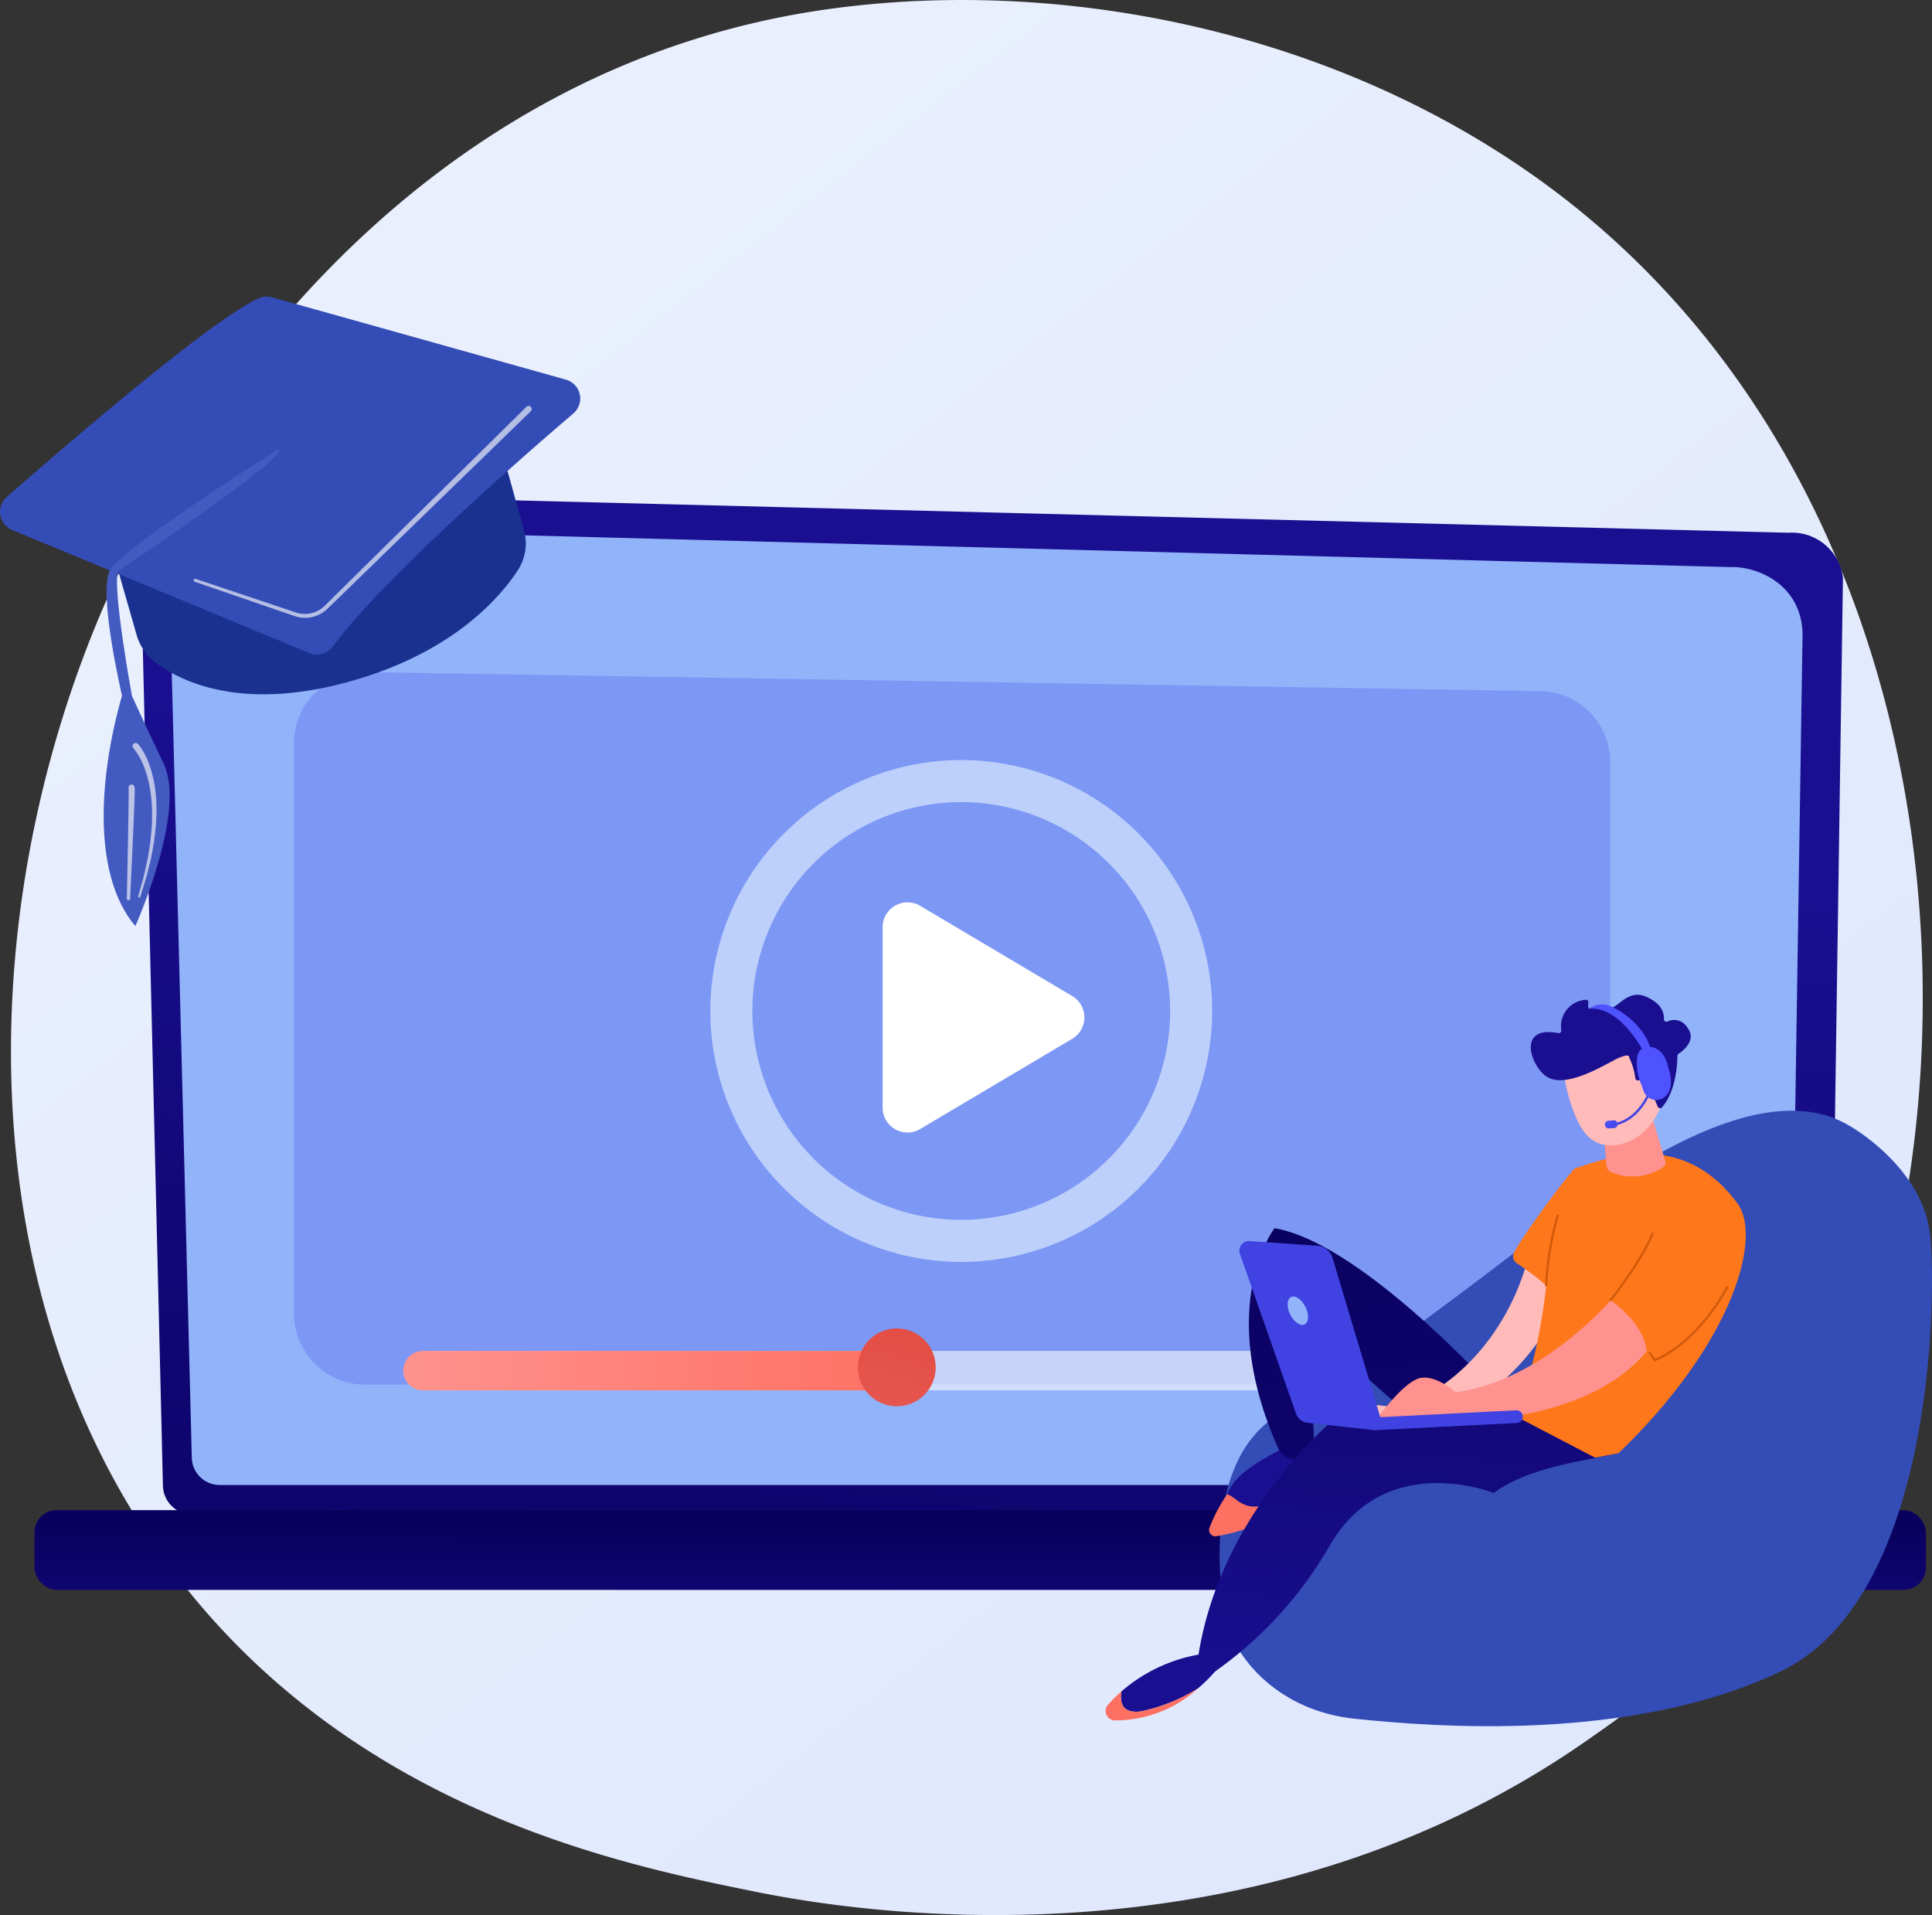 <svg xmlns="http://www.w3.org/2000/svg" xmlns:xlink="http://www.w3.org/1999/xlink" width="227.999" height="226" viewBox="0 0 227.999 226">
  <rect x="0" y="0" width="227.999" height="226" fill="#333333" stroke="none"/>
  <defs>
    <linearGradient id="linear-gradient" x1="-0.002" y1="0.5" x2="1.002" y2="0.5" gradientUnits="objectBoundingBox">
      <stop offset="0" stop-color="#4f52ff"/>
      <stop offset="1" stop-color="#4042e2"/>
    </linearGradient>
    <linearGradient id="linear-gradient-2" x1="1.13" y1="1.295" x2="0.236" y2="0.19" gradientUnits="objectBoundingBox">
      <stop offset="0" stop-color="#dae3fe"/>
      <stop offset="1" stop-color="#e9effd"/>
    </linearGradient>
    <linearGradient id="linear-gradient-3" x1="-1.88" y1="0.932" x2="-1.657" y2="-0.163" gradientUnits="objectBoundingBox">
      <stop offset="0" stop-color="#09005d"/>
      <stop offset="1" stop-color="#1a0f91"/>
    </linearGradient>
    <linearGradient id="linear-gradient-4" x1="0.497" y1="0.841" x2="0.515" y2="-1.504" xlink:href="#linear-gradient-3"/>
    <linearGradient id="linear-gradient-5" y1="0.5" x2="1" y2="0.5" gradientUnits="objectBoundingBox">
      <stop offset="0" stop-color="#ff928e"/>
      <stop offset="1" stop-color="#fe7062"/>
    </linearGradient>
    <linearGradient id="linear-gradient-6" x1="1.335" y1="-0.509" x2="-0.624" y2="1.858" gradientUnits="objectBoundingBox">
      <stop offset="0" stop-color="#e1473d"/>
      <stop offset="1" stop-color="#e9605a"/>
    </linearGradient>
    <linearGradient id="linear-gradient-7" x1="-33.98" y1="0.417" x2="-33.322" y2="1.226" xlink:href="#linear-gradient-3"/>
    <linearGradient id="linear-gradient-8" x1="0.27" y1="-0.321" x2="1.344" y2="4.24" xlink:href="#linear-gradient-3"/>
    <linearGradient id="linear-gradient-9" x1="-35.231" y1="0.26" x2="-33.871" y2="1.995" xlink:href="#linear-gradient-3"/>
    <linearGradient id="linear-gradient-10" x1="-9.11" y1="-115.04" x2="-9.909" y2="-110.885" xlink:href="#linear-gradient-5"/>
    <linearGradient id="linear-gradient-11" x1="-8.931" y1="-233.982" x2="-9.972" y2="-225.707" xlink:href="#linear-gradient-5"/>
    <linearGradient id="linear-gradient-12" x1="0.666" y1="-1.553" x2="0.449" y2="1.191" xlink:href="#linear-gradient-3"/>
    <linearGradient id="linear-gradient-13" x1="-19.411" y1="0.212" x2="-19.862" y2="0.899" gradientUnits="objectBoundingBox">
      <stop offset="0" stop-color="#febbba"/>
      <stop offset="1" stop-color="#ff928e"/>
    </linearGradient>
    <linearGradient id="linear-gradient-14" x1="-15.496" y1="0.791" x2="-14.798" y2="-1.379" xlink:href="#linear-gradient-13"/>
    <linearGradient id="linear-gradient-15" x1="-72.201" y1="1.062" x2="-72.09" y2="0.1" xlink:href="#linear-gradient-13"/>
    <linearGradient id="linear-gradient-16" x1="-45.221" y1="0.82" x2="-45.532" y2="-0.114" xlink:href="#linear-gradient-13"/>
    <linearGradient id="linear-gradient-17" x1="-27.784" y1="-0.473" x2="-27.607" y2="0.954" xlink:href="#linear-gradient-3"/>
    <linearGradient id="linear-gradient-18" x1="-219.403" y1="2.058" x2="-220.876" y2="-0.895" xlink:href="#linear-gradient-13"/>
    <linearGradient id="linear-gradient-19" x1="-26.391" y1="-5.442" x2="-26.487" y2="-3.888" xlink:href="#linear-gradient"/>
    <linearGradient id="linear-gradient-20" x1="-26.111" y1="-60.5" x2="-26.2" y2="-45.738" xlink:href="#linear-gradient"/>
    <linearGradient id="linear-gradient-21" x1="-110.052" y1="5.993" x2="-108.905" y2="5.239" xlink:href="#linear-gradient"/>
    <clipPath id="clip-path">
      <path id="Rectangle_2014" data-name="Rectangle 2014" d="M.451,0h.6A.451.451,0,0,1,1.5.451v0A.451.451,0,0,1,1.052.9h-.6A.451.451,0,0,1,0,.451v0A.451.451,0,0,1,.451,0Z" transform="translate(0 0.121) rotate(-4.615)" fill="url(#linear-gradient)"/>
    </clipPath>
    <linearGradient id="linear-gradient-23" x1="0" y1="0.5" x2="1" y2="0.5" xlink:href="#linear-gradient"/>
    <linearGradient id="linear-gradient-24" x1="0" y1="0.5" x2="1" y2="0.5" xlink:href="#linear-gradient"/>
    <linearGradient id="linear-gradient-25" x1="0" y1="0.5" x2="1" y2="0.5" xlink:href="#linear-gradient"/>
    <linearGradient id="linear-gradient-26" x1="0" y1="0.5" x2="1" y2="0.5" xlink:href="#linear-gradient"/>
    <linearGradient id="linear-gradient-28" x1="0" y1="0.5" x2="1" y2="0.5" xlink:href="#linear-gradient"/>
    <linearGradient id="linear-gradient-29" x1="0" y1="0.5" x2="1" y2="0.5" xlink:href="#linear-gradient"/>
    <linearGradient id="linear-gradient-30" x1="0" y1="0.5" x2="1" y2="0.5" xlink:href="#linear-gradient"/>
    <linearGradient id="linear-gradient-31" x1="0" y1="0.5" x2="1" y2="0.5" xlink:href="#linear-gradient"/>
    <linearGradient id="linear-gradient-32" x1="0" y1="0.5" x2="1" y2="0.5" xlink:href="#linear-gradient"/>
    <linearGradient id="linear-gradient-35" x1="0" y1="0.5" x2="1" y2="0.5" xlink:href="#linear-gradient"/>
    <linearGradient id="linear-gradient-38" x1="0" y1="0.5" x2="1" y2="0.5" xlink:href="#linear-gradient"/>
    <linearGradient id="linear-gradient-39" x1="0" y1="0.5" x2="1" y2="0.5" xlink:href="#linear-gradient"/>
    <linearGradient id="linear-gradient-40" x1="0" y1="0.5" x2="1" y2="0.5" xlink:href="#linear-gradient"/>
    <linearGradient id="linear-gradient-41" x1="0" y1="0.5" x2="1" y2="0.5" xlink:href="#linear-gradient"/>
    <linearGradient id="linear-gradient-46" x1="0" y1="0.5" x2="1" y2="0.5" xlink:href="#linear-gradient"/>
    <linearGradient id="linear-gradient-47" x1="0" y1="0.5" x2="1" y2="0.5" xlink:href="#linear-gradient"/>
    <linearGradient id="linear-gradient-50" x1="0" y1="0.5" x2="1" y2="0.5" xlink:href="#linear-gradient"/>
    <linearGradient id="linear-gradient-52" x1="0" y1="0.5" x2="1" y2="0.5" xlink:href="#linear-gradient"/>
    <linearGradient id="linear-gradient-66" x1="0" y1="0.5" x2="1" y2="0.5" xlink:href="#linear-gradient"/>
    <linearGradient id="linear-gradient-73" x1="0" y1="0.5" x2="1" y2="0.5" xlink:href="#linear-gradient"/>
    <linearGradient id="linear-gradient-76" x1="0" y1="0.5" x2="1" y2="0.5" xlink:href="#linear-gradient"/>
    <linearGradient id="linear-gradient-95" x1="0" y1="0.5" x2="1" y2="0.5" xlink:href="#linear-gradient"/>
    <linearGradient id="linear-gradient-124" x1="0" y1="0.5" x2="1" y2="0.5" xlink:href="#linear-gradient"/>
    <linearGradient id="linear-gradient-176" x1="0" y1="0.5" x2="1" y2="0.5" xlink:href="#linear-gradient"/>
    <linearGradient id="linear-gradient-177" x1="-69.23" y1="4.471" x2="-74.543" y2="5.61" xlink:href="#linear-gradient"/>
    <linearGradient id="linear-gradient-178" x1="-129.059" y1="4.28" x2="-134.356" y2="4.844" xlink:href="#linear-gradient"/>
    <linearGradient id="linear-gradient-179" x1="2.044" y1="-0.556" x2="5.453" y2="-2.782" xlink:href="#linear-gradient"/>
  </defs>
  <g id="Group_7989" data-name="Group 7989" transform="translate(-247 -2373)">
    <path id="Path_7287" data-name="Path 7287" d="M3564.582-1874.784a81.507,81.507,0,0,1-12.479,10.476c-40.71,29.124-88.882,20.635-99.119,18.561-15.118-3.061-44.341-8.979-65.468-33.751-31.964-37.479-26.987-96.525-2.193-135.5,4.535-7.13,28.491-46.7,77.18-53.046,29.466-3.84,63.815,3.906,88.69,24.684C3603.406-1999.747,3599.689-1911.635,3564.582-1874.784Z" transform="translate(-3116.826 4441.994)" fill="url(#linear-gradient-2)"/>
    <g id="Group_7959" data-name="Group 7959" transform="translate(251.063 2431.152)">
      <path id="Path_7288" data-name="Path 7288" d="M3559.983-1243.626a3.486,3.486,0,0,0,3.507,3.443h189.669a3.486,3.486,0,0,0,3.507-3.443l1.579-107.11a6.07,6.07,0,0,0-6.432-5.313l-185.365-4.713a8.93,8.93,0,0,0-6.475,2.533,8.6,8.6,0,0,0-2.594,6.351Z" transform="translate(-3544.818 1360.766)" fill="url(#linear-gradient-3)"/>
      <path id="Path_7289" data-name="Path 7289" d="M3602.259-1199.769a3.3,3.3,0,0,0,3.322,3.261h181.957a3.3,3.3,0,0,0,3.32-3.261l1.491-97.235c-.175-5.851-5.4-7.954-8.567-7.83l-177.789-4.684a6.273,6.273,0,0,0-4.552,1.78,6.042,6.042,0,0,0-1.825,4.467Z" transform="translate(-3583.688 1313.605)" fill="#91b3fa"/>
      <g id="Group_7958" data-name="Group 7958" transform="translate(142.386 9.165)">
        <path id="Path_7290" data-name="Path 7290" d="M5926.407-613.806h-.006a.441.441,0,0,1-.436-.448l.115-7.885a.454.454,0,0,1,.449-.435.442.442,0,0,1,.435.449l-.116,7.885A.44.44,0,0,1,5926.407-613.806Z" transform="translate(-5863.529 672.247)" fill="#91b3fa"/>
        <path id="Path_7291" data-name="Path 7291" d="M5205.767-1206.659h-.007a.441.441,0,0,1-.435-.448l.443-30.2a5.708,5.708,0,0,0-1.63-4.274,8.032,8.032,0,0,0-5.308-1.813l-55.8-1.5a.442.442,0,0,1-.43-.453.442.442,0,0,1,.442-.43h.012l55.766,1.5a8.766,8.766,0,0,1,5.926,2.057,6.56,6.56,0,0,1,1.9,4.917l-.443,30.211A.442.442,0,0,1,5205.767-1206.659Z" transform="translate(-5142.604 1245.776)" fill="#91b3fa"/>
      </g>
      <rect id="Rectangle_2012" data-name="Rectangle 2012" width="223.218" height="9.411" rx="2.619" transform="translate(223.218 129.474) rotate(180)" fill="url(#linear-gradient-4)"/>
      <path id="Path_7292" data-name="Path 7292" d="M3931.087-1011.091H3792.545a8.4,8.4,0,0,1-8.4-8.4v-67.287a8.4,8.4,0,0,1,8.533-8.4l138.542,2.245a8.4,8.4,0,0,1,8.261,8.4v65.042A8.4,8.4,0,0,1,3931.087-1011.091Z" transform="translate(-3753.515 1116.341)" fill="#7d97f4"/>
    </g>
    <g id="Group_7960" data-name="Group 7960" transform="translate(330.822 2462.695)">
      <path id="Path_7293" data-name="Path 7293" d="M4408.9-905.784a29.647,29.647,0,0,1-29.614-29.613,29.647,29.647,0,0,1,29.614-29.614,29.647,29.647,0,0,1,29.613,29.614A29.647,29.647,0,0,1,4408.9-905.784Zm0-54.264a24.679,24.679,0,0,0-24.651,24.651,24.679,24.679,0,0,0,24.651,24.651,24.679,24.679,0,0,0,24.651-24.651A24.679,24.679,0,0,0,4408.9-960.048Z" transform="translate(-4379.282 965.011)" fill="#bdd0fb"/>
      <path id="Path_7294" data-name="Path 7294" d="M4634.435-730.145v-21.29a2.935,2.935,0,0,1,4.433-2.524l17.94,10.645a2.936,2.936,0,0,1,0,5.048l-17.94,10.645A2.935,2.935,0,0,1,4634.435-730.145Z" transform="translate(-4614.097 771.163)" fill="#fff" fill-rule="evenodd"/>
    </g>
    <path id="Path_7295" data-name="Path 7295" d="M4070.323-85.481H3936.737a2.4,2.4,0,0,1-2.467-2.327,2.373,2.373,0,0,1,2.351-2.327h133.587a2.432,2.432,0,0,1,2.583,2.327A2.4,2.4,0,0,1,4070.323-85.481Z" transform="translate(-3638.785 2622.561)" fill="#fff" opacity="0.58"/>
    <path id="Path_7296" data-name="Path 7296" d="M3991.723-85.481H3936.6a2.327,2.327,0,0,1-2.327-2.327,2.327,2.327,0,0,1,2.327-2.327h55.126a2.326,2.326,0,0,1,2.326,2.327A2.326,2.326,0,0,1,3991.723-85.481Z" transform="translate(-3639.684 2622.561)" fill="url(#linear-gradient-5)"/>
    <circle id="Ellipse_105" data-name="Ellipse 105" cx="4.594" cy="4.594" r="4.594" transform="translate(346.828 2531.879) rotate(-22.5)" fill="url(#linear-gradient-6)"/>
    <path id="Path_7297" data-name="Path 7297" d="M3551.377-1442.912l3.334,12.015a5.835,5.835,0,0,1-.758,4.788c-2.351,3.541-8.1,9.935-20.288,13.2-12.379,3.313-19.387-.1-22.4-2.341a6.213,6.213,0,0,1-2.261-3.27l-3.649-12.725Z" transform="translate(-3245.877 3866.465)" fill="#1b318f"/>
    <path id="Path_7298" data-name="Path 7298" d="M3380.954-1637.95l34.67,9.712a2.318,2.318,0,0,1,.882,3.993c-6.873,5.878-22.491,19.568-28.407,27.52a2.315,2.315,0,0,1-2.743.754l-35.08-14.521a2.318,2.318,0,0,1-.644-3.884c6.806-5.975,24.126-20.936,29.756-23.462A2.308,2.308,0,0,1,3380.954-1637.95Z" transform="translate(-3101.844 4046.038)" fill="#344cb6"/>
    <path id="Path_7299" data-name="Path 7299" d="M3522.943-1412.236s-18.484,11.659-19.892,14.323,1.427,14.772,1.427,14.772c-2.91,10.248-3.341,21.377,1.574,27.2,0,0,6.06-13.477,3.353-19.157s-3.751-8.009-3.751-8.009-2.368-12.908-1.619-14.754C3504.036-1397.861,3524.512-1411.5,3522.943-1412.236Z" transform="translate(-3243.082 3838.234)" fill="#435ac0"/>
    <path id="Path_7300" data-name="Path 7300" d="M3674.725-1475.972l-17.744,17.5-4.436,4.376-1.109,1.094-.553.544a3.309,3.309,0,0,1-.574.443,3.321,3.321,0,0,1-2.8.3l-11.816-3.958a.177.177,0,0,0-.225.112.178.178,0,0,0,.111.225l11.786,4.048a3.786,3.786,0,0,0,3.195-.325,3.773,3.773,0,0,0,.66-.5l.562-.543,1.118-1.086,4.469-4.342,17.876-17.368a.367.367,0,0,0,.008-.519.367.367,0,0,0-.519-.008Z" transform="translate(-3365.609 3896.988)" fill="#fff" opacity="0.63"/>
    <path id="Path_7301" data-name="Path 7301" d="M3545.061-976.433l.035.037.041.048.083.1.16.215c.1.145.2.3.3.456l.263.484c.082.165.154.336.231.5a5.037,5.037,0,0,1,.206.517c.062.176.131.349.188.526l.151.54a5.464,5.464,0,0,1,.138.544l.11.552a5.471,5.471,0,0,1,.1.555c.044.374.095.748.134,1.123l.054,1.132c0,.094.011.189.012.284l-.006.284-.014.568c.007.759-.1,1.514-.158,2.271-.012.19-.043.377-.074.565l-.089.564c-.061.376-.115.753-.181,1.128-.168.743-.321,1.491-.5,2.232l-.621,2.205,0,.007a.127.127,0,0,0,.088.157.128.128,0,0,0,.156-.085l.683-2.2c.2-.742.376-1.492.565-2.239.078-.377.142-.757.213-1.136l.1-.569c.036-.19.072-.379.09-.572.083-.768.208-1.532.222-2.308l.029-.58.014-.29c0-.1,0-.194,0-.291l-.026-1.165c-.03-.388-.072-.775-.108-1.163a5.82,5.82,0,0,0-.085-.579l-.1-.578c-.027-.194-.083-.382-.129-.573l-.144-.571c-.055-.189-.123-.374-.184-.561a5.582,5.582,0,0,0-.2-.555c-.078-.182-.15-.366-.234-.546l-.272-.533c-.106-.172-.2-.347-.318-.515l-.176-.251-.1-.124-.05-.062-.062-.068a.366.366,0,0,0-.518-.027.366.366,0,0,0-.027.518l0,0Z" transform="translate(-3282.313 3437.754)" fill="#fff" opacity="0.63"/>
    <path id="Path_7302" data-name="Path 7302" d="M3536.87-915.006v.721l-.006.813-.022,1.629-.056,3.261-.131,6.523a.2.2,0,0,0,.195.2.2.2,0,0,0,.2-.19l.3-6.519.14-3.26.063-1.632.027-.818.01-.412,0-.207c0-.089-.006-.195-.016-.29a.357.357,0,0,0-.389-.322.356.356,0,0,0-.324.354Z" transform="translate(-3274.688 3381.096)" fill="#fff" opacity="0.63"/>
    <g id="Group_7964" data-name="Group 7964" transform="translate(377.48 2490.398)">
      <path id="Path_7303" data-name="Path 7303" d="M5185.271-458.175s8.847,4.9,9.579,13.2.061,42.723-17.68,51.2-41.224,6.521-50.213,5.594-13.972-7.035-15.086-11.241-2.912-19.875,6.544-24.929,19.389-12.8,29.313-20.337S5174.659-464.543,5185.271-458.175Z" transform="translate(-5097.514 473.621)" fill="#344cb6"/>
      <path id="Path_7304" data-name="Path 7304" d="M5118.59,22.4s2.389.126,2.682,5.039a28.374,28.374,0,0,1-13.017,6.145c-.562.089.785-3.833.987-4.364C5110.205,26.688,5113.238,25.06,5118.59,22.4Z" transform="translate(-5094.9 29.726)" fill="url(#linear-gradient-7)"/>
      <path id="Path_7305" data-name="Path 7305" d="M5188.039-267.192H5183s-15.465-17.081-25.609-18.8c0,0-7.061,9.013.376,25.854a2.458,2.458,0,0,0,3.52,1.159,2.015,2.015,0,0,0,.8-.959l-.6-14.379s13.193,11.538,15.486,13.765S5190.927-259.686,5188.039-267.192Z" transform="translate(-5137.457 313.538)" fill="url(#linear-gradient-8)"/>
      <path id="Path_7306" data-name="Path 7306" d="M4965,347.645a18.942,18.942,0,0,1,10.333-4.522l1.643,1a17.881,17.881,0,0,1-2.96,3.177,20.691,20.691,0,0,1-6.725,2.7C4965.1,350.3,4964.779,348.978,4965,347.645Z" transform="translate(-4963.135 -265.438)" fill="url(#linear-gradient-9)"/>
      <path id="Path_7307" data-name="Path 7307" d="M5097.475,78.731c1.3.421,1.874,2.264,5.174,1.045a29.224,29.224,0,0,0,6.79-3.577c.027.238.05.486.066.75,0,0-5.839,5.553-13.317,6.735a.744.744,0,0,1-.8-1A18.829,18.829,0,0,1,5097.475,78.731Z" transform="translate(-5083.133 -19.79)" fill="url(#linear-gradient-10)"/>
      <path id="Path_7308" data-name="Path 7308" d="M4942.548,397.508a17.344,17.344,0,0,1,1.591-1.58c-.223,1.333.1,2.656,2.289,2.365a20.689,20.689,0,0,0,6.727-2.7,14.543,14.543,0,0,1-9.791,3.758A1.11,1.11,0,0,1,4942.548,397.508Z" transform="translate(-4942.272 -313.722)" fill="url(#linear-gradient-11)"/>
      <path id="Path_7309" data-name="Path 7309" d="M5118.018-4.333l-23.6.255s-13.476,11.149-15.92,28.15c0,0-.406,1.25,2.03,1.464a46.778,46.778,0,0,0,13.46-14.729c6.513-11.535,19.418-6.343,19.418-6.343,4.239-3.057,10.231-3.679,14.745-4.7Z" transform="translate(-5067.619 54.324)" fill="url(#linear-gradient-12)"/>
      <path id="Path_7310" data-name="Path 7310" d="M5331.368-242.822s-2.54,12.731-14.987,17.767l-4.426-.522-1.045,1.666,10.385.331a28.407,28.407,0,0,0,13.581-13.1C5335.031-236.993,5337.621-242.341,5331.368-242.822Z" transform="translate(-5281.527 273.805)" fill="url(#linear-gradient-13)"/>
      <path id="Path_7311" data-name="Path 7311" d="M5545.973-365.067a68.016,68.016,0,0,0,3.509-15.482,33.359,33.359,0,0,0-3.434-2.6.955.955,0,0,1-.373-1.238c.971-2.012,6.844-9.911,7.284-10.021,2.391-.6,12.2-5.26,19.1,4.188,2.964,4.054-.588,16.536-14.036,29.461l-2.774.531Z" transform="translate(-5497.494 414.85)" fill="#ff771b"/>
      <path id="Path_7312" data-name="Path 7312" d="M5371.648-179.6s-8.025,9.5-18.286,10.892c0,0-2.653-2.418-4.625-1.554s-4.676,4.673-4.676,4.673h13.176s12.458-.439,18.681-7.993C5375.418-176.227,5373.918-177.806,5371.648-179.6Z" transform="translate(-5312.038 215.623)" fill="url(#linear-gradient-14)"/>
      <path id="Path_7313" data-name="Path 7313" d="M5684.124-458.7l1.755,5.857a.642.642,0,0,1-.249.717,6.542,6.542,0,0,1-6.086.612.955.955,0,0,1-.615-.82l-.416-5.1Z" transform="translate(-5619.832 472.473)" fill="url(#linear-gradient-15)"/>
      <g id="Group_7963" data-name="Group 7963" transform="translate(50.175)">
        <path id="Path_7314" data-name="Path 7314" d="M5619.9-564.428s.863,6.071,3.2,7.938,6.875.461,8.41-4.116l-3.058-7.826Z" transform="translate(-5616.066 573.461)" fill="url(#linear-gradient-16)"/>
        <path id="Path_7315" data-name="Path 7315" d="M5584.521-621.451a.3.3,0,0,1-.391-.241,7.806,7.806,0,0,0-.72-2.425s.223-.8-2.013.407-5.593,2.971-7.57,1.918c-1.927-1.026-3.88-6.191,1.215-5.234a.3.3,0,0,0,.357-.315,3.1,3.1,0,0,1,2-3.428c1.851-.587.856.364,1.274.868.123.148-.154-.505,2.475-.123.9.131,2.059-2.264,4.275-1.287,1.826.8,2.11,1.929,2.08,2.63a.3.3,0,0,0,.427.286,1.8,1.8,0,0,1,2.319.688c1.191,1.492-.511,2.786-1.021,3.125a.3.3,0,0,0-.136.248c0,.776-.126,4.161-1.822,6.07a.3.3,0,0,1-.5-.087l-1.307-3.112a.3.3,0,0,0-.371-.171Z" transform="translate(-5571.795 631.545)" fill="url(#linear-gradient-17)"/>
        <path id="Path_7316" data-name="Path 7316" d="M5731.128-524.734s.8-3.249,2.011-2.194-.316,3.377-1.7,3.819Z" transform="translate(-5718.429 535.46)" fill="url(#linear-gradient-18)"/>
      </g>
      <path id="Path_7317" data-name="Path 7317" d="M5157.157-245.24l-5.916-19.728a2.016,2.016,0,0,0-1.793-1.433l-7.987-.546a1.132,1.132,0,0,0-1.146,1.505l6.612,18.84a1.66,1.66,0,0,0,1.4,1.1l7.865.873Z" transform="translate(-5124.469 296.009)" fill="url(#linear-gradient-19)"/>
      <path id="Path_7318" data-name="Path 7318" d="M5212.007-182.707c.442.892,1.2,1.414,1.7,1.166s.545-1.17.1-2.062-1.205-1.414-1.7-1.166S5211.565-183.6,5212.007-182.707Z" transform="translate(-5190.229 220.435)" fill="#91b3fa"/>
      <path id="Path_7319" data-name="Path 7319" d="M5331.585-14.025h.038l16.759-.847a.751.751,0,0,0,.712-.788.747.747,0,0,0-.788-.712l-16.758.847a.75.75,0,0,0-.712.788A.75.75,0,0,0,5331.585-14.025Z" transform="translate(-5299.865 65.406)" fill="url(#linear-gradient-20)"/>
      <path id="Path_7320" data-name="Path 7320" d="M5593.011-297.655a.134.134,0,0,0,.133-.133,35.558,35.558,0,0,1,1.354-8.2.133.133,0,0,0-.09-.165.134.134,0,0,0-.166.09,35.914,35.914,0,0,0-1.364,8.271A.133.133,0,0,0,5593.011-297.655Z" transform="translate(-5541.021 332.089)" fill="#d15a0a"/>
      <path id="Path_7321" data-name="Path 7321" d="M5688.629-271.823a.135.135,0,0,0,.1-.05c.037-.047,3.7-4.706,4.962-7.9a.133.133,0,0,0-.074-.172.133.133,0,0,0-.173.075c-1.245,3.157-4.887,7.786-4.924,7.832a.133.133,0,0,0,.021.187A.135.135,0,0,0,5688.629-271.823Z" transform="translate(-5629.019 307.978)" fill="#d15a0a"/>
      <path id="Path_7322" data-name="Path 7322" d="M5746.85-191.323l.1-.042c5.3-2.27,8.578-8.6,8.61-8.665a.133.133,0,0,0-.058-.179.133.133,0,0,0-.179.058c-.033.063-3.224,6.231-8.379,8.5l-.547-.772a.133.133,0,0,0-.186-.032.134.134,0,0,0-.031.185Z" transform="translate(-5682.083 234.601)" fill="#d15a0a"/>
    </g>
    <g id="Group_7971" data-name="Group 7971" transform="translate(434.535 2491.538)">
      <g id="Group_7969" data-name="Group 7969" transform="translate(1.826 9.402)">
        <g id="Group_7965" data-name="Group 7965" transform="translate(1.002)">
          <path id="Path_7323" data-name="Path 7323" d="M5693.625-494.356c3.6-.637,4.721-4.816,4.73-4.858l-.27-.07c-.011.04-1.086,4.047-4.51,4.653Z" transform="translate(-5693.576 499.283)" fill="url(#linear-gradient-21)"/>
        </g>
        <g id="Group_7968" data-name="Group 7968" transform="translate(0 4.241)">
          <g id="Group_7967" data-name="Group 7967" transform="translate(0 0)">
            <path id="Rectangle_2013" data-name="Rectangle 2013" d="M.451,0h.6A.451.451,0,0,1,1.5.451v0A.451.451,0,0,1,1.052.9h-.6A.451.451,0,0,1,0,.451v0A.451.451,0,0,1,.451,0Z" transform="translate(0 0.121) rotate(-4.615)" fill="url(#linear-gradient)"/>
            <g id="Group_7966" data-name="Group 7966" clip-path="url(#clip-path)">
              <path id="Path_7324" data-name="Path 7324" d="M5699.585-438.723l.015.475.023,0Z" transform="translate(-5698.104 439.309)" fill="url(#linear-gradient-23)"/>
              <path id="Path_7325" data-name="Path 7325" d="M5698.754-446.063l.083,1.2h.011l.035-.624-.046-.58Z" transform="translate(-5697.339 446.07)" fill="url(#linear-gradient-24)"/>
              <path id="Path_7326" data-name="Path 7326" d="M5698.624-445.985l.082,1.2h.011l-.083-1.2Z" transform="translate(-5697.22 445.993)" fill="url(#linear-gradient-25)"/>
              <path id="Path_7327" data-name="Path 7327" d="M5698.494-445.975l.083,1.2h.01l-.082-1.2Z" transform="translate(-5697.101 445.983)" fill="url(#linear-gradient-26)"/>
              <path id="Path_7328" data-name="Path 7328" d="M5698.364-445.964l.083,1.2h.01l-.082-1.2Z" transform="translate(-5696.98 445.973)" fill="url(#linear-gradient-24)"/>
              <path id="Path_7329" data-name="Path 7329" d="M5698.233-445.954l.084,1.2h.01l-.083-1.2Z" transform="translate(-5696.86 445.964)" fill="url(#linear-gradient-28)"/>
              <path id="Path_7330" data-name="Path 7330" d="M5698.1-445.943l.083,1.2h.011l-.084-1.2Z" transform="translate(-5696.741 445.954)" fill="url(#linear-gradient-29)"/>
              <path id="Path_7331" data-name="Path 7331" d="M5697.973-445.933l.083,1.2h.011l-.083-1.2Z" transform="translate(-5696.621 445.945)" fill="url(#linear-gradient-30)"/>
              <path id="Path_7332" data-name="Path 7332" d="M5697.844-445.922l.083,1.2h.01l-.082-1.2Z" transform="translate(-5696.501 445.935)" fill="url(#linear-gradient-31)"/>
              <path id="Path_7333" data-name="Path 7333" d="M5697.714-445.912l.083,1.2h.01l-.082-1.2Z" transform="translate(-5696.382 445.925)" fill="url(#linear-gradient-32)"/>
              <path id="Path_7334" data-name="Path 7334" d="M5697.584-445.9l.083,1.2h.01l-.082-1.2Z" transform="translate(-5696.262 445.915)" fill="url(#linear-gradient-31)"/>
              <path id="Path_7335" data-name="Path 7335" d="M5697.453-445.891l.083,1.2h.01l-.083-1.2Z" transform="translate(-5696.142 445.906)" fill="url(#linear-gradient-30)"/>
              <path id="Path_7336" data-name="Path 7336" d="M5697.323-445.88l.083,1.2h.011l-.083-1.2Z" transform="translate(-5696.023 445.896)" fill="url(#linear-gradient-35)"/>
              <path id="Path_7337" data-name="Path 7337" d="M5697.193-445.87l.083,1.2h.01l-.082-1.2Z" transform="translate(-5695.903 445.886)" fill="url(#linear-gradient-25)"/>
              <path id="Path_7338" data-name="Path 7338" d="M5697.063-445.859l.083,1.2h.011l-.083-1.2Z" transform="translate(-5695.783 445.877)" fill="url(#linear-gradient-35)"/>
              <path id="Path_7339" data-name="Path 7339" d="M5696.934-445.849l.083,1.2h.01l-.082-1.2Z" transform="translate(-5695.664 445.867)" fill="url(#linear-gradient-38)"/>
              <path id="Path_7340" data-name="Path 7340" d="M5696.8-445.838l.083,1.2h.01l-.082-1.2Z" transform="translate(-5695.544 445.857)" fill="url(#linear-gradient-39)"/>
              <path id="Path_7341" data-name="Path 7341" d="M5696.673-445.828l.082,1.2h.012l-.083-1.2Z" transform="translate(-5695.424 445.848)" fill="url(#linear-gradient-40)"/>
              <path id="Path_7342" data-name="Path 7342" d="M5696.543-445.817l.083,1.2h.01l-.082-1.2Z" transform="translate(-5695.304 445.838)" fill="url(#linear-gradient-41)"/>
              <path id="Path_7343" data-name="Path 7343" d="M5696.413-445.807l.083,1.2h.01l-.082-1.2Z" transform="translate(-5695.185 445.828)" fill="url(#linear-gradient-29)"/>
              <path id="Path_7344" data-name="Path 7344" d="M5696.283-445.8l.083,1.2h.01l-.082-1.2Z" transform="translate(-5695.065 445.819)" fill="url(#linear-gradient-30)"/>
              <path id="Path_7345" data-name="Path 7345" d="M5696.154-445.786l.082,1.2h.011l-.083-1.2Z" transform="translate(-5694.947 445.809)" fill="url(#linear-gradient-31)"/>
              <path id="Path_7346" data-name="Path 7346" d="M5696.022-445.775l.082,1.2h.012l-.084-1.2Z" transform="translate(-5694.826 445.8)" fill="url(#linear-gradient-32)"/>
              <path id="Path_7347" data-name="Path 7347" d="M5695.893-445.765l.083,1.2h.01l-.082-1.2Z" transform="translate(-5694.706 445.79)" fill="url(#linear-gradient-46)"/>
              <path id="Path_7348" data-name="Path 7348" d="M5695.763-445.754l.083,1.2h.01l-.082-1.2Z" transform="translate(-5694.586 445.78)" fill="url(#linear-gradient-47)"/>
              <path id="Path_7349" data-name="Path 7349" d="M5695.633-445.744l.083,1.2h.01l-.082-1.2Z" transform="translate(-5694.467 445.771)" fill="url(#linear-gradient-35)"/>
              <path id="Path_7350" data-name="Path 7350" d="M5695.5-445.733l.083,1.2h.01l-.082-1.2Z" transform="translate(-5694.347 445.761)" fill="url(#linear-gradient-40)"/>
              <path id="Path_7351" data-name="Path 7351" d="M5695.372-445.723l.082,1.2h.011l-.082-1.2Z" transform="translate(-5694.227 445.751)" fill="url(#linear-gradient-50)"/>
              <path id="Path_7352" data-name="Path 7352" d="M5695.242-445.712l.083,1.2h.011l-.083-1.2Z" transform="translate(-5694.107 445.742)" fill="url(#linear-gradient-38)"/>
              <path id="Path_7353" data-name="Path 7353" d="M5695.113-445.7l.082,1.2h.011l-.083-1.2Z" transform="translate(-5693.989 445.732)" fill="url(#linear-gradient-52)"/>
              <path id="Path_7354" data-name="Path 7354" d="M5694.983-445.691l.082,1.2h.011l-.083-1.2Z" transform="translate(-5693.869 445.722)" fill="url(#linear-gradient-29)"/>
              <path id="Path_7355" data-name="Path 7355" d="M5694.852-445.681l.082,1.2h.012l-.084-1.2Z" transform="translate(-5693.748 445.712)" fill="url(#linear-gradient-41)"/>
              <path id="Path_7356" data-name="Path 7356" d="M5694.723-445.67l.082,1.2h.01l-.082-1.2Z" transform="translate(-5693.63 445.703)" fill="url(#linear-gradient-39)"/>
              <path id="Path_7357" data-name="Path 7357" d="M5694.592-445.66l.083,1.2h.011l-.083-1.2Z" transform="translate(-5693.509 445.693)" fill="url(#linear-gradient-32)"/>
              <path id="Path_7358" data-name="Path 7358" d="M5694.463-445.649l.082,1.2h.011l-.083-1.2Z" transform="translate(-5693.39 445.684)" fill="url(#linear-gradient-31)"/>
              <path id="Path_7359" data-name="Path 7359" d="M5694.332-445.639l.083,1.2h.01l-.082-1.2Z" transform="translate(-5693.27 445.674)" fill="url(#linear-gradient-30)"/>
              <path id="Path_7360" data-name="Path 7360" d="M5694.2-445.628l.082,1.2h.01l-.082-1.2Z" transform="translate(-5693.151 445.664)" fill="url(#linear-gradient-35)"/>
              <path id="Path_7361" data-name="Path 7361" d="M5694.071-445.618l.083,1.2h.011l-.083-1.2Z" transform="translate(-5693.029 445.655)" fill="url(#linear-gradient-25)"/>
              <path id="Path_7362" data-name="Path 7362" d="M5693.941-445.607l.083,1.2h.011l-.083-1.2Z" transform="translate(-5692.91 445.645)" fill="url(#linear-gradient-28)"/>
              <path id="Path_7363" data-name="Path 7363" d="M5693.813-445.6l.082,1.2h.011l-.083-1.2Z" transform="translate(-5692.792 445.635)" fill="url(#linear-gradient-40)"/>
              <path id="Path_7364" data-name="Path 7364" d="M5693.683-445.586l.082,1.2h.011l-.083-1.2Z" transform="translate(-5692.672 445.626)" fill="url(#linear-gradient-50)"/>
              <path id="Path_7365" data-name="Path 7365" d="M5693.552-445.576l.082,1.2h.01l-.082-1.2Z" transform="translate(-5692.552 445.616)" fill="url(#linear-gradient-40)"/>
              <path id="Path_7366" data-name="Path 7366" d="M5693.421-445.565l.083,1.2h.011l-.083-1.2Z" transform="translate(-5692.432 445.606)" fill="url(#linear-gradient-41)"/>
              <path id="Path_7367" data-name="Path 7367" d="M5693.291-445.555l.083,1.2h.011l-.083-1.2Z" transform="translate(-5692.312 445.597)" fill="url(#linear-gradient-66)"/>
              <path id="Path_7368" data-name="Path 7368" d="M5693.162-445.544l.082,1.2h.011l-.083-1.2Z" transform="translate(-5692.193 445.587)" fill="url(#linear-gradient-25)"/>
              <path id="Path_7369" data-name="Path 7369" d="M5693.032-445.534l.083,1.2h.01l-.083-1.2Z" transform="translate(-5692.073 445.577)" fill="url(#linear-gradient-46)"/>
              <path id="Path_7370" data-name="Path 7370" d="M5692.9-445.523l.083,1.2H5693l-.083-1.2Z" transform="translate(-5691.953 445.568)" fill="url(#linear-gradient-30)"/>
              <path id="Path_7371" data-name="Path 7371" d="M5692.771-445.513l.083,1.2h.011l-.083-1.2Z" transform="translate(-5691.834 445.558)" fill="url(#linear-gradient-35)"/>
              <path id="Path_7372" data-name="Path 7372" d="M5692.642-445.5l.083,1.2h.01l-.083-1.2Z" transform="translate(-5691.714 445.548)" fill="url(#linear-gradient-47)"/>
              <path id="Path_7373" data-name="Path 7373" d="M5692.512-445.492l.082,1.2h.011l-.083-1.2Z" transform="translate(-5691.595 445.539)" fill="url(#linear-gradient-35)"/>
              <path id="Path_7374" data-name="Path 7374" d="M5692.382-445.481l.083,1.2h.01l-.083-1.2Z" transform="translate(-5691.475 445.529)" fill="url(#linear-gradient-73)"/>
              <path id="Path_7375" data-name="Path 7375" d="M5692.251-445.471l.083,1.2h.011l-.083-1.2Z" transform="translate(-5691.354 445.519)" fill="url(#linear-gradient-28)"/>
              <path id="Path_7376" data-name="Path 7376" d="M5692.121-445.46l.083,1.2h.01l-.082-1.2Z" transform="translate(-5691.235 445.51)" fill="url(#linear-gradient-38)"/>
              <path id="Path_7377" data-name="Path 7377" d="M5691.991-445.45l.083,1.2h.011l-.083-1.2Z" transform="translate(-5691.115 445.5)" fill="url(#linear-gradient-76)"/>
              <path id="Path_7378" data-name="Path 7378" d="M5691.861-445.439l.082,1.2h.011l-.083-1.2Z" transform="translate(-5690.996 445.49)" fill="url(#linear-gradient-46)"/>
              <path id="Path_7379" data-name="Path 7379" d="M5691.73-445.429l.083,1.2h.011l-.083-1.2Z" transform="translate(-5690.875 445.481)" fill="url(#linear-gradient-41)"/>
              <path id="Path_7380" data-name="Path 7380" d="M5691.6-445.418l.083,1.2h.011l-.084-1.2Z" transform="translate(-5690.756 445.471)" fill="url(#linear-gradient-39)"/>
              <path id="Path_7381" data-name="Path 7381" d="M5691.471-445.408l.083,1.2h.01l-.082-1.2Z" transform="translate(-5690.636 445.461)" fill="url(#linear-gradient-30)"/>
              <path id="Path_7382" data-name="Path 7382" d="M5691.34-445.4l.083,1.2h.011l-.083-1.2Z" transform="translate(-5690.517 445.452)" fill="url(#linear-gradient-31)"/>
              <path id="Path_7383" data-name="Path 7383" d="M5691.211-445.387l.082,1.2h.011l-.083-1.2Z" transform="translate(-5690.397 445.442)" fill="url(#linear-gradient-25)"/>
              <path id="Path_7384" data-name="Path 7384" d="M5691.081-445.376l.083,1.2h.01l-.082-1.2Z" transform="translate(-5690.277 445.432)" fill="url(#linear-gradient-52)"/>
              <path id="Path_7385" data-name="Path 7385" d="M5690.951-445.366l.083,1.2h.011l-.084-1.2Z" transform="translate(-5690.158 445.423)" fill="url(#linear-gradient-31)"/>
              <path id="Path_7386" data-name="Path 7386" d="M5690.82-445.355l.083,1.2h.011l-.083-1.2Z" transform="translate(-5690.038 445.413)" fill="url(#linear-gradient-32)"/>
              <path id="Path_7387" data-name="Path 7387" d="M5690.69-445.345l.083,1.2h.01l-.082-1.2Z" transform="translate(-5689.918 445.403)" fill="url(#linear-gradient-73)"/>
              <path id="Path_7388" data-name="Path 7388" d="M5690.561-445.334l.083,1.2h.01l-.082-1.2Z" transform="translate(-5689.799 445.394)" fill="url(#linear-gradient-26)"/>
              <path id="Path_7389" data-name="Path 7389" d="M5690.43-445.324l.083,1.2h.01l-.083-1.2Z" transform="translate(-5689.679 445.384)" fill="url(#linear-gradient-46)"/>
              <path id="Path_7390" data-name="Path 7390" d="M5690.3-445.313l.084,1.2h.01l-.083-1.2Z" transform="translate(-5689.558 445.374)" fill="url(#linear-gradient-30)"/>
              <path id="Path_7391" data-name="Path 7391" d="M5690.17-445.3l.083,1.2h.011l-.084-1.2Z" transform="translate(-5689.44 445.365)" fill="url(#linear-gradient-46)"/>
              <path id="Path_7392" data-name="Path 7392" d="M5690.04-445.292l.083,1.2h.01l-.082-1.2Z" transform="translate(-5689.319 445.355)" fill="url(#linear-gradient-38)"/>
              <path id="Path_7393" data-name="Path 7393" d="M5689.91-445.282l.083,1.2H5690l-.083-1.2Z" transform="translate(-5689.2 445.345)" fill="url(#linear-gradient-39)"/>
              <path id="Path_7394" data-name="Path 7394" d="M5689.78-445.271l.083,1.2h.01l-.083-1.2Z" transform="translate(-5689.08 445.336)" fill="url(#linear-gradient-32)"/>
              <path id="Path_7395" data-name="Path 7395" d="M5689.65-445.261l.083,1.2h.011l-.083-1.2Z" transform="translate(-5688.961 445.326)" fill="url(#linear-gradient-35)"/>
              <path id="Path_7396" data-name="Path 7396" d="M5689.52-445.25l.083,1.2h.01l-.082-1.2Z" transform="translate(-5688.841 445.316)" fill="url(#linear-gradient-95)"/>
              <path id="Path_7397" data-name="Path 7397" d="M5689.39-445.24l.083,1.2h.011l-.084-1.2Z" transform="translate(-5688.722 445.307)" fill="url(#linear-gradient-28)"/>
              <path id="Path_7398" data-name="Path 7398" d="M5689.259-445.229l.083,1.2h.011l-.083-1.2Z" transform="translate(-5688.602 445.297)" fill="url(#linear-gradient-73)"/>
              <path id="Path_7399" data-name="Path 7399" d="M5689.129-445.219l.083,1.2h.01l-.083-1.2Z" transform="translate(-5688.481 445.287)" fill="url(#linear-gradient-28)"/>
              <path id="Path_7400" data-name="Path 7400" d="M5689-445.208l.083,1.2h.011l-.083-1.2Z" transform="translate(-5688.362 445.278)" fill="url(#linear-gradient-40)"/>
              <path id="Path_7401" data-name="Path 7401" d="M5688.869-445.2l.083,1.2h.01l-.082-1.2Z" transform="translate(-5688.242 445.268)" fill="url(#linear-gradient-41)"/>
              <path id="Path_7402" data-name="Path 7402" d="M5688.739-445.187l.083,1.2h.011l-.083-1.2Z" transform="translate(-5688.123 445.258)" fill="url(#linear-gradient-46)"/>
              <path id="Path_7403" data-name="Path 7403" d="M5688.609-445.177l.083,1.2h.01l-.082-1.2Z" transform="translate(-5688.002 445.249)" fill="url(#linear-gradient-30)"/>
              <path id="Path_7404" data-name="Path 7404" d="M5688.479-445.166l.082,1.2h.012l-.084-1.2Z" transform="translate(-5687.884 445.239)" fill="url(#linear-gradient-39)"/>
              <path id="Path_7405" data-name="Path 7405" d="M5688.349-445.156l.083,1.2h.011l-.084-1.2Z" transform="translate(-5687.763 445.229)" fill="url(#linear-gradient-30)"/>
              <path id="Path_7406" data-name="Path 7406" d="M5688.219-445.145l.083,1.2h.011l-.084-1.2Z" transform="translate(-5687.644 445.22)" fill="url(#linear-gradient-31)"/>
              <path id="Path_7407" data-name="Path 7407" d="M5688.088-445.135l.083,1.2h.011l-.083-1.2Z" transform="translate(-5687.524 445.21)" fill="url(#linear-gradient-25)"/>
              <path id="Path_7408" data-name="Path 7408" d="M5687.958-445.124l.083,1.2h.01l-.082-1.2Z" transform="translate(-5687.404 445.201)" fill="url(#linear-gradient-52)"/>
              <path id="Path_7409" data-name="Path 7409" d="M5687.829-445.114l.082,1.2h.011l-.083-1.2Z" transform="translate(-5687.285 445.191)" fill="url(#linear-gradient-95)"/>
              <path id="Path_7410" data-name="Path 7410" d="M5687.7-445.1l.083,1.2h.011l-.084-1.2Z" transform="translate(-5687.165 445.181)" fill="url(#linear-gradient-32)"/>
              <path id="Path_7411" data-name="Path 7411" d="M5687.568-445.093l.084,1.2h.01l-.083-1.2Z" transform="translate(-5687.045 445.171)" fill="url(#linear-gradient-73)"/>
              <path id="Path_7412" data-name="Path 7412" d="M5687.438-445.082l.083,1.2h.01l-.082-1.2Z" transform="translate(-5686.925 445.162)" fill="url(#linear-gradient-41)"/>
              <path id="Path_7413" data-name="Path 7413" d="M5687.309-445.072l.083,1.2h.011l-.084-1.2Z" transform="translate(-5686.807 445.152)" fill="url(#linear-gradient-29)"/>
              <path id="Path_7414" data-name="Path 7414" d="M5687.178-445.061l.083,1.2h.011l-.084-1.2Z" transform="translate(-5686.686 445.143)" fill="url(#linear-gradient-25)"/>
              <path id="Path_7415" data-name="Path 7415" d="M5687.049-445.051l.082,1.2h.011l-.083-1.2Z" transform="translate(-5686.567 445.133)" fill="url(#linear-gradient-46)"/>
              <path id="Path_7416" data-name="Path 7416" d="M5686.918-445.04l.083,1.2h.011l-.083-1.2Z" transform="translate(-5686.446 445.123)" fill="url(#linear-gradient-38)"/>
              <path id="Path_7417" data-name="Path 7417" d="M5686.788-445.03l.083,1.2h.011l-.084-1.2Z" transform="translate(-5686.327 445.113)" fill="url(#linear-gradient-39)"/>
              <path id="Path_7418" data-name="Path 7418" d="M5686.658-445.019l.083,1.2h.011l-.083-1.2Z" transform="translate(-5686.208 445.104)" fill="url(#linear-gradient-47)"/>
              <path id="Path_7419" data-name="Path 7419" d="M5686.528-445.009l.082,1.2h.011l-.083-1.2Z" transform="translate(-5686.088 445.094)" fill="url(#linear-gradient-35)"/>
              <path id="Path_7420" data-name="Path 7420" d="M5686.4-445l.083,1.2h.011l-.083-1.2Z" transform="translate(-5685.968 445.084)" fill="url(#linear-gradient-95)"/>
              <path id="Path_7421" data-name="Path 7421" d="M5686.268-444.988l.083,1.2h.011l-.084-1.2Z" transform="translate(-5685.848 445.075)" fill="url(#linear-gradient-28)"/>
              <path id="Path_7422" data-name="Path 7422" d="M5686.138-444.977l.083,1.2h.011l-.084-1.2Z" transform="translate(-5685.729 445.065)" fill="url(#linear-gradient-31)"/>
              <path id="Path_7423" data-name="Path 7423" d="M5686.007-444.967l.083,1.2h.011l-.083-1.2Z" transform="translate(-5685.608 445.056)" fill="url(#linear-gradient-32)"/>
              <path id="Path_7424" data-name="Path 7424" d="M5685.878-444.956l.082,1.2h.011l-.083-1.2Z" transform="translate(-5685.489 445.046)" fill="url(#linear-gradient-66)"/>
              <path id="Path_7425" data-name="Path 7425" d="M5685.748-444.946l.083,1.2h.011l-.083-1.2Z" transform="translate(-5685.369 445.036)" fill="url(#linear-gradient-124)"/>
              <path id="Path_7426" data-name="Path 7426" d="M5685.618-444.935l.083,1.2h.01l-.082-1.2Z" transform="translate(-5685.25 445.026)" fill="url(#linear-gradient-39)"/>
              <path id="Path_7427" data-name="Path 7427" d="M5685.487-444.925l.083,1.2h.011l-.083-1.2Z" transform="translate(-5685.13 445.017)" fill="url(#linear-gradient-47)"/>
              <path id="Path_7428" data-name="Path 7428" d="M5685.357-444.914l.083,1.2h.01l-.083-1.2Z" transform="translate(-5685.01 445.007)" fill="url(#linear-gradient-52)"/>
              <path id="Path_7429" data-name="Path 7429" d="M5685.228-444.9l.082,1.2h.011l-.083-1.2Z" transform="translate(-5684.891 444.998)" fill="url(#linear-gradient-40)"/>
              <path id="Path_7430" data-name="Path 7430" d="M5685.1-444.893l.083,1.2h.01l-.082-1.2Z" transform="translate(-5684.771 444.988)" fill="url(#linear-gradient-52)"/>
              <path id="Path_7431" data-name="Path 7431" d="M5684.967-444.883l.084,1.2h.01l-.083-1.2Z" transform="translate(-5684.651 444.978)" fill="url(#linear-gradient-25)"/>
              <path id="Path_7432" data-name="Path 7432" d="M5684.837-444.872l.083,1.2h.011l-.084-1.2Z" transform="translate(-5684.532 444.968)" fill="url(#linear-gradient-41)"/>
              <path id="Path_7433" data-name="Path 7433" d="M5684.707-444.862l.083,1.2h.01l-.083-1.2Z" transform="translate(-5684.412 444.959)" fill="url(#linear-gradient-95)"/>
              <path id="Path_7434" data-name="Path 7434" d="M5684.577-444.851l.082,1.2h.011l-.083-1.2Z" transform="translate(-5684.292 444.949)" fill="url(#linear-gradient-32)"/>
              <path id="Path_7435" data-name="Path 7435" d="M5684.447-444.841l.083,1.2h.01l-.082-1.2Z" transform="translate(-5684.172 444.94)" fill="url(#linear-gradient-73)"/>
              <path id="Path_7436" data-name="Path 7436" d="M5684.316-444.83l.083,1.2h.011l-.083-1.2Z" transform="translate(-5684.052 444.93)" fill="url(#linear-gradient-41)"/>
              <path id="Path_7437" data-name="Path 7437" d="M5684.187-444.82l.083,1.2h.01l-.083-1.2Z" transform="translate(-5683.933 444.92)" fill="url(#linear-gradient-29)"/>
              <path id="Path_7438" data-name="Path 7438" d="M5684.057-444.81l.083,1.2h.011l-.083-1.2Z" transform="translate(-5683.814 444.911)" fill="url(#linear-gradient-40)"/>
              <path id="Path_7439" data-name="Path 7439" d="M5683.927-444.8l.083,1.2h.011l-.084-1.2Z" transform="translate(-5683.694 444.901)" fill="url(#linear-gradient-46)"/>
              <path id="Path_7440" data-name="Path 7440" d="M5683.8-444.788l.084,1.2h.01l-.083-1.2Z" transform="translate(-5683.574 444.891)" fill="url(#linear-gradient-38)"/>
              <path id="Path_7441" data-name="Path 7441" d="M5683.667-444.778l.083,1.2h.01l-.082-1.2Z" transform="translate(-5683.455 444.882)" fill="url(#linear-gradient-39)"/>
              <path id="Path_7442" data-name="Path 7442" d="M5683.536-444.767l.083,1.2h.01l-.083-1.2Z" transform="translate(-5683.334 444.872)" fill="url(#linear-gradient-47)"/>
              <path id="Path_7443" data-name="Path 7443" d="M5683.406-444.757l.083,1.2h.011l-.083-1.2Z" transform="translate(-5683.215 444.862)" fill="url(#linear-gradient-35)"/>
              <path id="Path_7444" data-name="Path 7444" d="M5683.276-444.746l.082,1.2h.011l-.083-1.2Z" transform="translate(-5683.095 444.853)" fill="url(#linear-gradient-39)"/>
              <path id="Path_7445" data-name="Path 7445" d="M5683.146-444.736l.083,1.2h.01l-.082-1.2Z" transform="translate(-5682.976 444.843)" fill="url(#linear-gradient-32)"/>
              <path id="Path_7446" data-name="Path 7446" d="M5683.017-444.725l.083,1.2h.01l-.082-1.2Z" transform="translate(-5682.856 444.833)" fill="url(#linear-gradient-31)"/>
              <path id="Path_7447" data-name="Path 7447" d="M5682.886-444.715l.083,1.2h.011l-.083-1.2Z" transform="translate(-5682.736 444.823)" fill="url(#linear-gradient-66)"/>
              <path id="Path_7448" data-name="Path 7448" d="M5682.756-444.7l.082,1.2h.012l-.084-1.2Z" transform="translate(-5682.616 444.814)" fill="url(#linear-gradient-46)"/>
              <path id="Path_7449" data-name="Path 7449" d="M5682.626-444.694l.082,1.2h.011l-.082-1.2Z" transform="translate(-5682.497 444.804)" fill="url(#linear-gradient-30)"/>
              <path id="Path_7450" data-name="Path 7450" d="M5682.5-444.683l.083,1.2h.011l-.083-1.2Z" transform="translate(-5682.377 444.795)" fill="url(#linear-gradient-52)"/>
              <path id="Path_7451" data-name="Path 7451" d="M5682.366-444.673l.083,1.2h.01l-.082-1.2Z" transform="translate(-5682.258 444.785)" fill="url(#linear-gradient-25)"/>
              <path id="Path_7452" data-name="Path 7452" d="M5682.235-444.662l.083,1.2h.011l-.083-1.2Z" transform="translate(-5682.137 444.775)" fill="url(#linear-gradient-50)"/>
              <path id="Path_7453" data-name="Path 7453" d="M5682.105-444.652l.082,1.2h.011l-.083-1.2Z" transform="translate(-5682.018 444.766)" fill="url(#linear-gradient-95)"/>
              <path id="Path_7454" data-name="Path 7454" d="M5681.976-444.641l.083,1.2h.011l-.083-1.2Z" transform="translate(-5681.898 444.756)" fill="url(#linear-gradient-52)"/>
              <path id="Path_7455" data-name="Path 7455" d="M5681.846-444.631l.083,1.2h.01l-.082-1.2Z" transform="translate(-5681.778 444.746)" fill="url(#linear-gradient-47)"/>
              <path id="Path_7456" data-name="Path 7456" d="M5681.717-444.62l.082,1.2h.011l-.083-1.2Z" transform="translate(-5681.66 444.737)" fill="url(#linear-gradient-30)"/>
              <path id="Path_7457" data-name="Path 7457" d="M5681.586-444.61l.083,1.2h.01l-.082-1.2Z" transform="translate(-5681.54 444.727)" fill="url(#linear-gradient-95)"/>
              <path id="Path_7458" data-name="Path 7458" d="M5681.455-444.6l.082,1.2h.011l-.083-1.2Z" transform="translate(-5681.419 444.717)" fill="url(#linear-gradient-32)"/>
              <path id="Path_7459" data-name="Path 7459" d="M5681.325-444.589l.083,1.2h.011l-.083-1.2Z" transform="translate(-5681.3 444.708)" fill="url(#linear-gradient-35)"/>
              <path id="Path_7460" data-name="Path 7460" d="M5681.2-444.578l.083,1.2h.01l-.082-1.2Z" transform="translate(-5681.18 444.698)" fill="url(#linear-gradient-30)"/>
              <path id="Path_7461" data-name="Path 7461" d="M5681.065-444.568l.083,1.2h.01l-.082-1.2Z" transform="translate(-5681.061 444.688)" fill="url(#linear-gradient-29)"/>
              <path id="Path_7462" data-name="Path 7462" d="M5680.936-444.557l.083,1.2h.01l-.083-1.2Z" transform="translate(-5680.941 444.679)" fill="url(#linear-gradient-40)"/>
              <path id="Path_7463" data-name="Path 7463" d="M5680.806-444.547l.082,1.2h.011l-.083-1.2Z" transform="translate(-5680.822 444.669)" fill="url(#linear-gradient-39)"/>
              <path id="Path_7464" data-name="Path 7464" d="M5680.675-444.536l.083,1.2h.011l-.083-1.2Z" transform="translate(-5680.701 444.659)" fill="url(#linear-gradient-38)"/>
              <path id="Path_7465" data-name="Path 7465" d="M5680.545-444.526l.083,1.2h.011l-.083-1.2Z" transform="translate(-5680.581 444.65)" fill="url(#linear-gradient-76)"/>
              <path id="Path_7466" data-name="Path 7466" d="M5680.415-444.515l.083,1.2h.01l-.082-1.2Z" transform="translate(-5680.462 444.64)" fill="url(#linear-gradient-95)"/>
              <path id="Path_7467" data-name="Path 7467" d="M5680.286-444.5l.082,1.2h.01l-.082-1.2Z" transform="translate(-5680.343 444.63)" fill="url(#linear-gradient-32)"/>
              <path id="Path_7468" data-name="Path 7468" d="M5680.156-444.494l.082,1.2h.011l-.083-1.2Z" transform="translate(-5680.224 444.621)" fill="url(#linear-gradient-46)"/>
              <path id="Path_7469" data-name="Path 7469" d="M5680.024-444.484l.083,1.2h.011l-.083-1.2Z" transform="translate(-5680.103 444.611)" fill="url(#linear-gradient-41)"/>
              <path id="Path_7470" data-name="Path 7470" d="M5679.895-444.474l.084,1.2h.01l-.083-1.2Z" transform="translate(-5679.983 444.602)" fill="url(#linear-gradient-31)"/>
              <path id="Path_7471" data-name="Path 7471" d="M5679.765-444.463l.083,1.2h.01l-.083-1.2Z" transform="translate(-5679.863 444.592)" fill="url(#linear-gradient-25)"/>
              <path id="Path_7472" data-name="Path 7472" d="M5679.636-444.453l.082,1.2h.011l-.083-1.2Z" transform="translate(-5679.745 444.582)" fill="url(#linear-gradient-46)"/>
              <path id="Path_7473" data-name="Path 7473" d="M5679.5-444.442l.083,1.2h.011l-.083-1.2Z" transform="translate(-5679.625 444.572)" fill="url(#linear-gradient-38)"/>
              <path id="Path_7474" data-name="Path 7474" d="M5679.375-444.431l.083,1.2h.01l-.082-1.2Z" transform="translate(-5679.504 444.563)" fill="url(#linear-gradient-52)"/>
              <path id="Path_7475" data-name="Path 7475" d="M5679.245-444.421l.082,1.2h.011l-.083-1.2Z" transform="translate(-5679.385 444.553)" fill="url(#linear-gradient-40)"/>
              <path id="Path_7476" data-name="Path 7476" d="M5679.115-444.41l.192.515.054.67-.154.013-.082-1.2Z" transform="translate(-5679.266 444.543)" fill="url(#linear-gradient-32)"/>
              <path id="Path_7477" data-name="Path 7477" d="M5679.3-442.511l-.062-.4.029,0Z" transform="translate(-5679.378 443.169)" fill="url(#linear-gradient-176)"/>
            </g>
          </g>
        </g>
      </g>
      <g id="Group_7970" data-name="Group 7970">
        <path id="Path_7478" data-name="Path 7478" d="M5664.48-611.741s-2.721-5.317-6.386-5a2.633,2.633,0,0,1,2.048-.452c1.174.247,4.545,2.342,5.257,5.375C5664.748-611.408,5664.48-611.741,5664.48-611.741Z" transform="translate(-5658.094 617.243)" fill="url(#linear-gradient-177)"/>
        <path id="Path_7479" data-name="Path 7479" d="M5729.923-554.451c2.044-.1,2.434,2.414,2.434,2.414.595,1.747.3,2.763-.258,3.355a1.583,1.583,0,0,1-1.491.458,1.586,1.586,0,0,1-1.161-1.042c-.16-.476-.318-.926-.4-1.081C5728.861-550.722,5727.88-554.349,5729.923-554.451Z" transform="translate(-5723.026 559.459)" fill="url(#linear-gradient-178)"/>
      </g>
      <path id="Path_7480" data-name="Path 7480" d="M5739.5-546.983a.913.913,0,0,1,1.1.274c1.848,2.392.871,4.506.18,4.721-.727.227-1.62-3.324-1.7-4.274A.667.667,0,0,1,5739.5-546.983Z" transform="translate(-5732.626 552.657)" fill="url(#linear-gradient-179)"/>
    </g>
  </g>
</svg>
